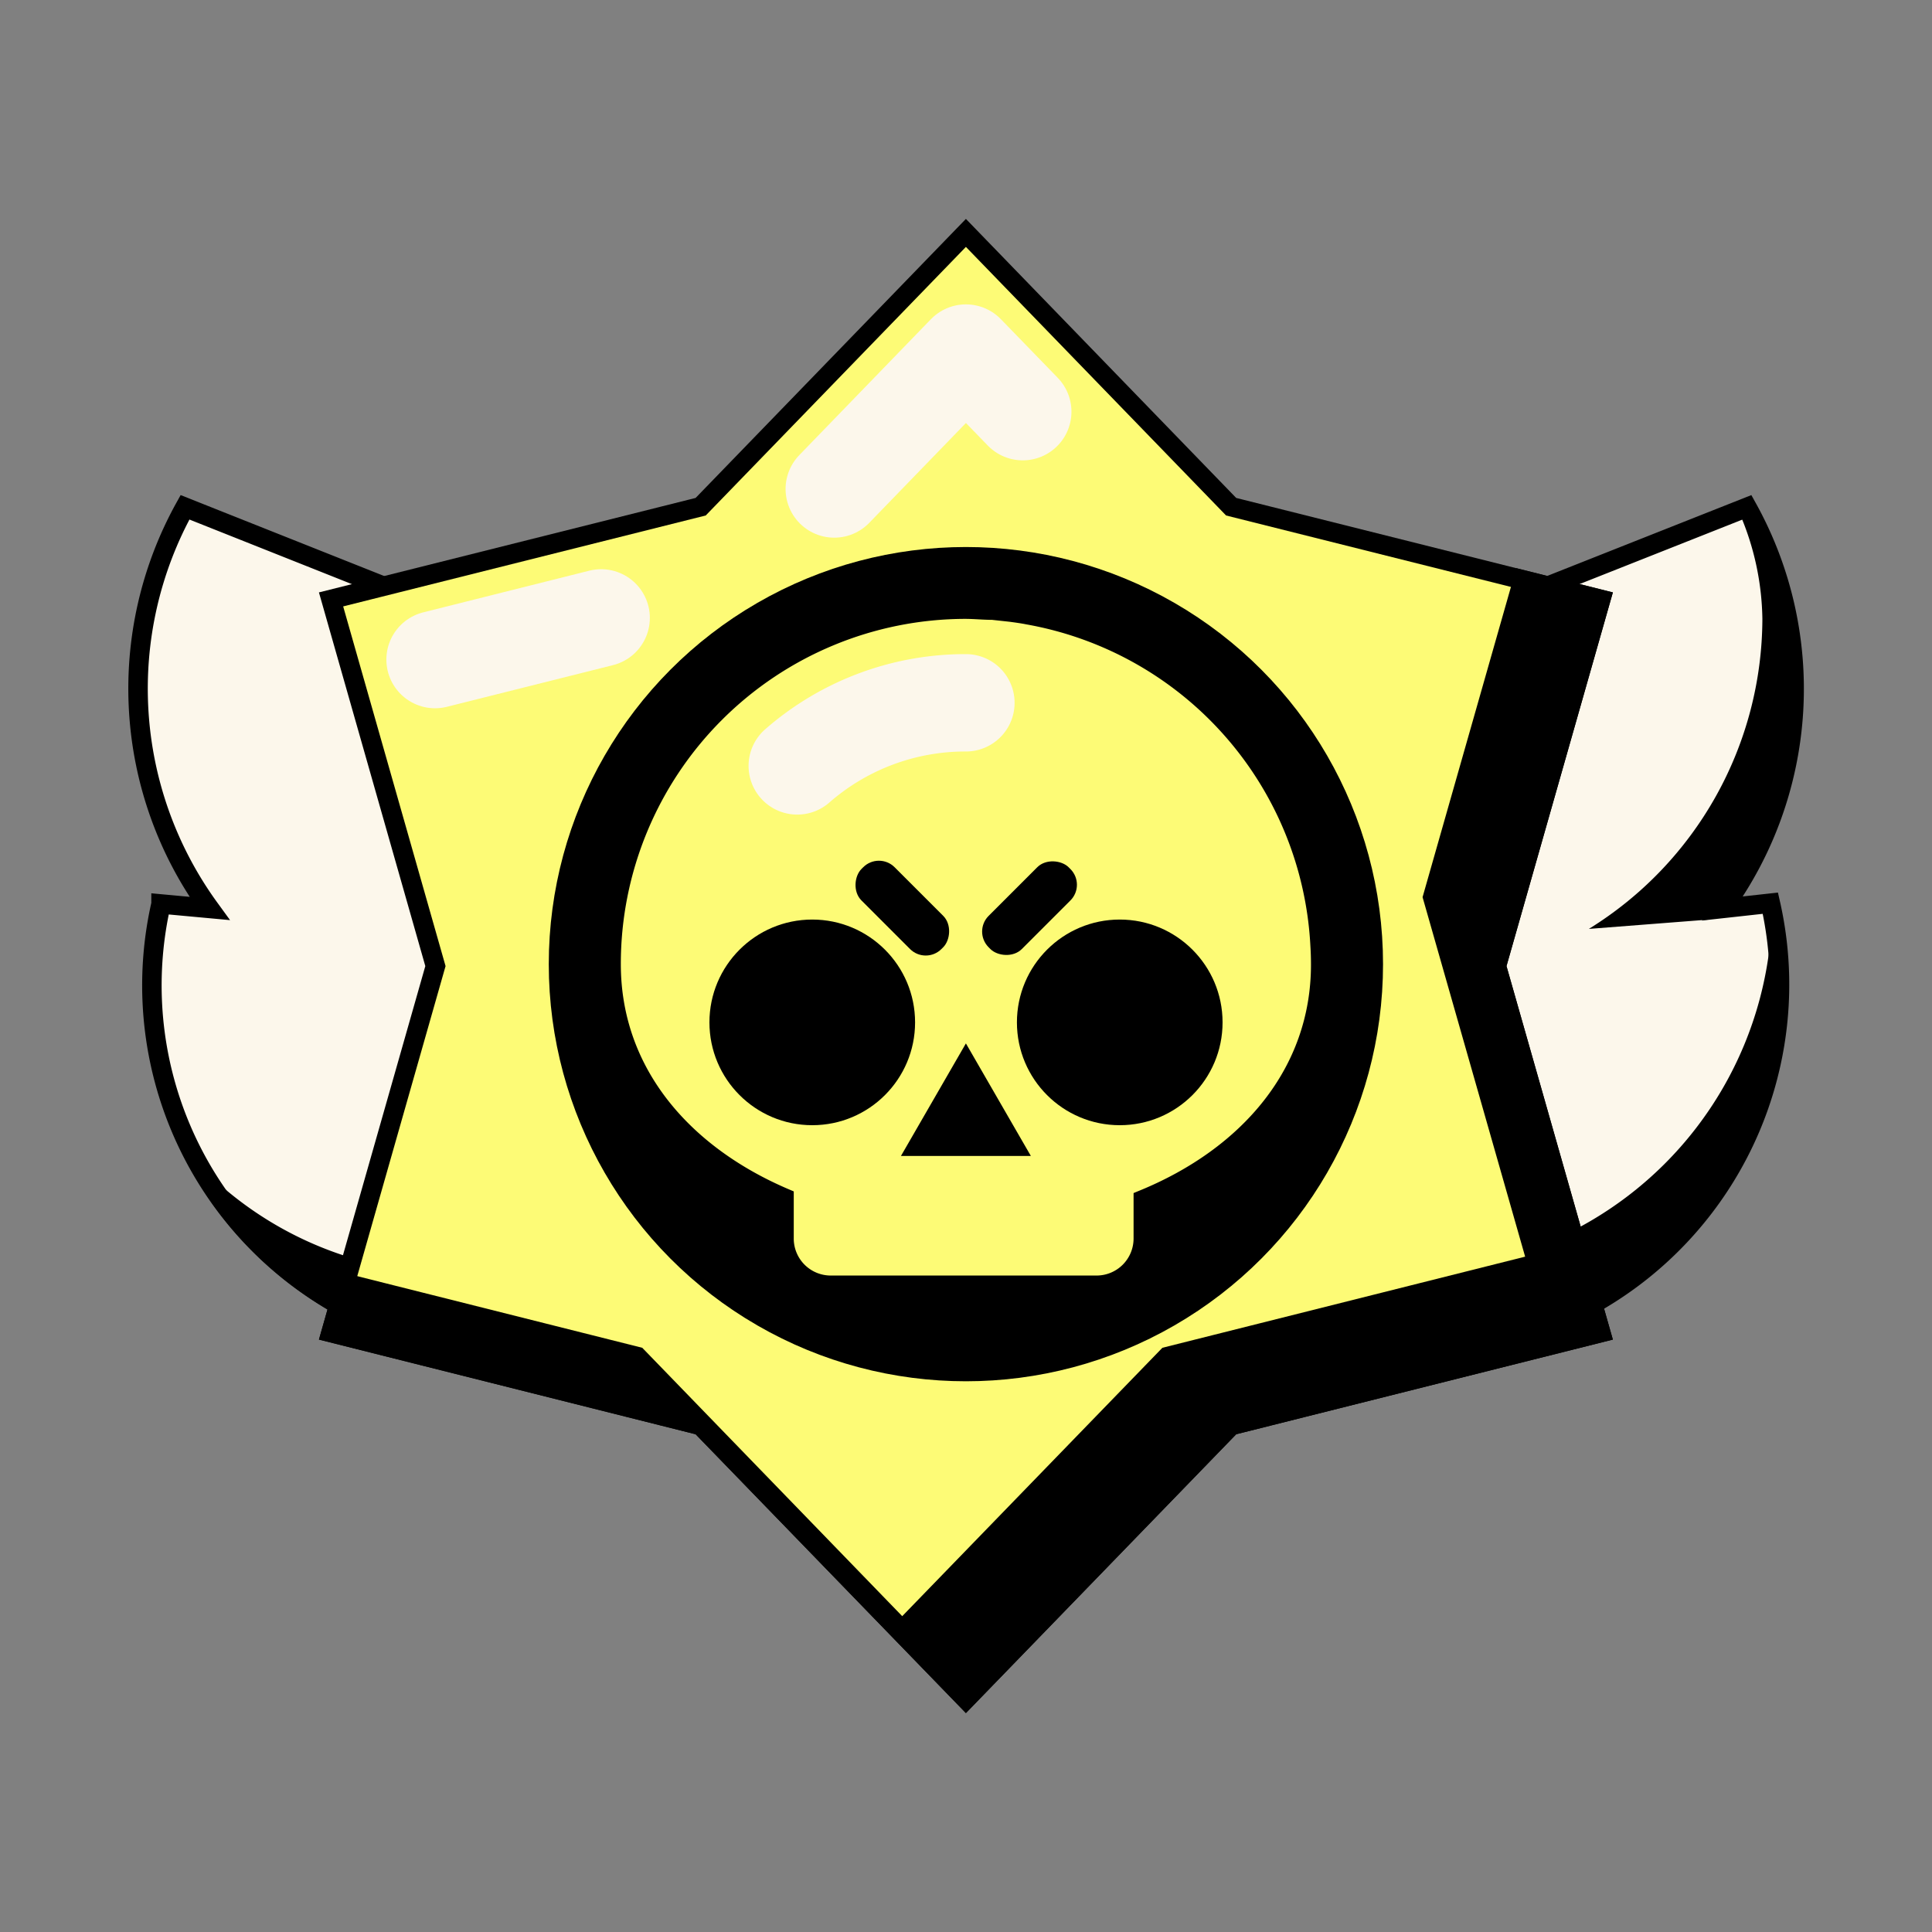 <svg id="Layer_1" data-name="Layer 1" xmlns="http://www.w3.org/2000/svg" viewBox="0 0 99.21 99.21"><rect x="0" y="0" width="99.21" height="99.21" fill="#808080" stroke="none"/><defs><style>.cls-1{fill:#fcf7eb;}.cls-1,.cls-2,.cls-3,.cls-4{stroke:#000;}.cls-1,.cls-3,.cls-4{stroke-miterlimit:10;}.cls-2,.cls-5{stroke-linejoin:round;}.cls-3{fill:#fdfb76;}.cls-5{fill:none;stroke:#fcf7eb;stroke-linecap:round;stroke-width:5px;}</style></defs><path class="cls-1" d="M45.42,49.81l-6-.54a19.29,19.29,0,0,0,5.39-9.18L9.5,26.05a19.19,19.19,0,0,0,1.26,20.6l-2.49-.23a18.82,18.82,0,1,0,37.17,4.2C45.44,50.35,45.43,50.08,45.42,49.81Z"/><path class="cls-1" d="M88.46,46.65a19.16,19.16,0,0,0,1.25-20.6l-35.35,14a19.19,19.19,0,0,0,5.38,9.18l-6,.54c0,.27,0,.54,0,.81a18.82,18.82,0,1,0,37.17-4.2Z"/><path d="M72.14,65.27A18.82,18.82,0,0,1,53.77,50.49v.13a18.82,18.82,0,1,0,37.64,0A19.36,19.36,0,0,0,91,46.49,18.82,18.82,0,0,1,72.14,65.27Z"/><path class="cls-2" d="M41,38.54a19.24,19.24,0,0,1-4.75,7.19l5.84.53a19.12,19.12,0,0,0,2.81-6.17Z"/><path class="cls-2" d="M45.42,49.81,42,49.5a18.79,18.79,0,0,1-30.7,12,18.81,18.81,0,0,0,34.14-10.9C45.44,50.35,45.43,50.08,45.42,49.81Z"/><polygon class="cls-3" points="49.6 11.96 63.22 26.02 82.2 30.78 76.84 49.61 82.2 68.43 63.22 73.2 49.6 87.25 35.98 73.2 17 68.43 22.36 49.61 17 30.78 35.98 26.02 49.6 11.96"/><polygon class="cls-4" points="82.2 30.78 78.21 29.78 73.57 46.07 78.94 64.89 59.95 69.66 46.33 83.71 32.72 69.66 17.72 65.89 17 68.43 35.98 73.2 49.6 87.25 63.22 73.2 82.2 68.43 76.84 49.61 82.2 30.78"/><circle class="cls-4" cx="49.6" cy="49.51" r="20.92"/><path class="cls-3" d="M67.79,48.57a18.2,18.2,0,0,0-15-17c-.3-.06-.6-.1-.9-.14l-.92-.1c-.46,0-.93-.05-1.4-.05A18.22,18.22,0,0,0,31.38,49.51c0,5.47,3.56,9.72,8.88,12v2.13A2.4,2.4,0,0,0,42.67,66H56.3a2.4,2.4,0,0,0,2.41-2.4v-2c5.44-2.23,9.11-6.52,9.11-12.07C67.82,49.2,67.81,48.88,67.79,48.57Z"/><circle cx="41.71" cy="52.5" r="5.28"/><rect x="43.44" y="45.43" width="5.81" height="2.41" rx="1.14" transform="translate(46.13 112.38) rotate(-135)"/><polygon class="cls-1" points="49.6 54.58 47.13 58.86 52.07 58.86 49.6 54.58"/><circle cx="57.5" cy="52.5" r="5.28"/><rect x="49.96" y="45.43" width="5.81" height="2.41" rx="1.14" transform="translate(-17.49 51.04) rotate(-45)"/><polygon points="49.61 54.58 52.09 58.86 47.14 58.86 49.61 54.58"/><polyline class="cls-5" points="42.84 25.11 49.6 18.13 52.52 21.14"/><line class="cls-5" x1="22.34" y1="33.87" x2="30.87" y2="31.73"/><path d="M81.59,47.7l6.17-.48a18.79,18.79,0,0,0,4.37-12,15.84,15.84,0,0,0-2.8-8.86,14.12,14.12,0,0,1,1.17,5.42A18.78,18.78,0,0,1,81.59,47.7Z"/><path class="cls-5" d="M49.6,36.09a13.11,13.11,0,0,0-8.66,3.24"/></svg>